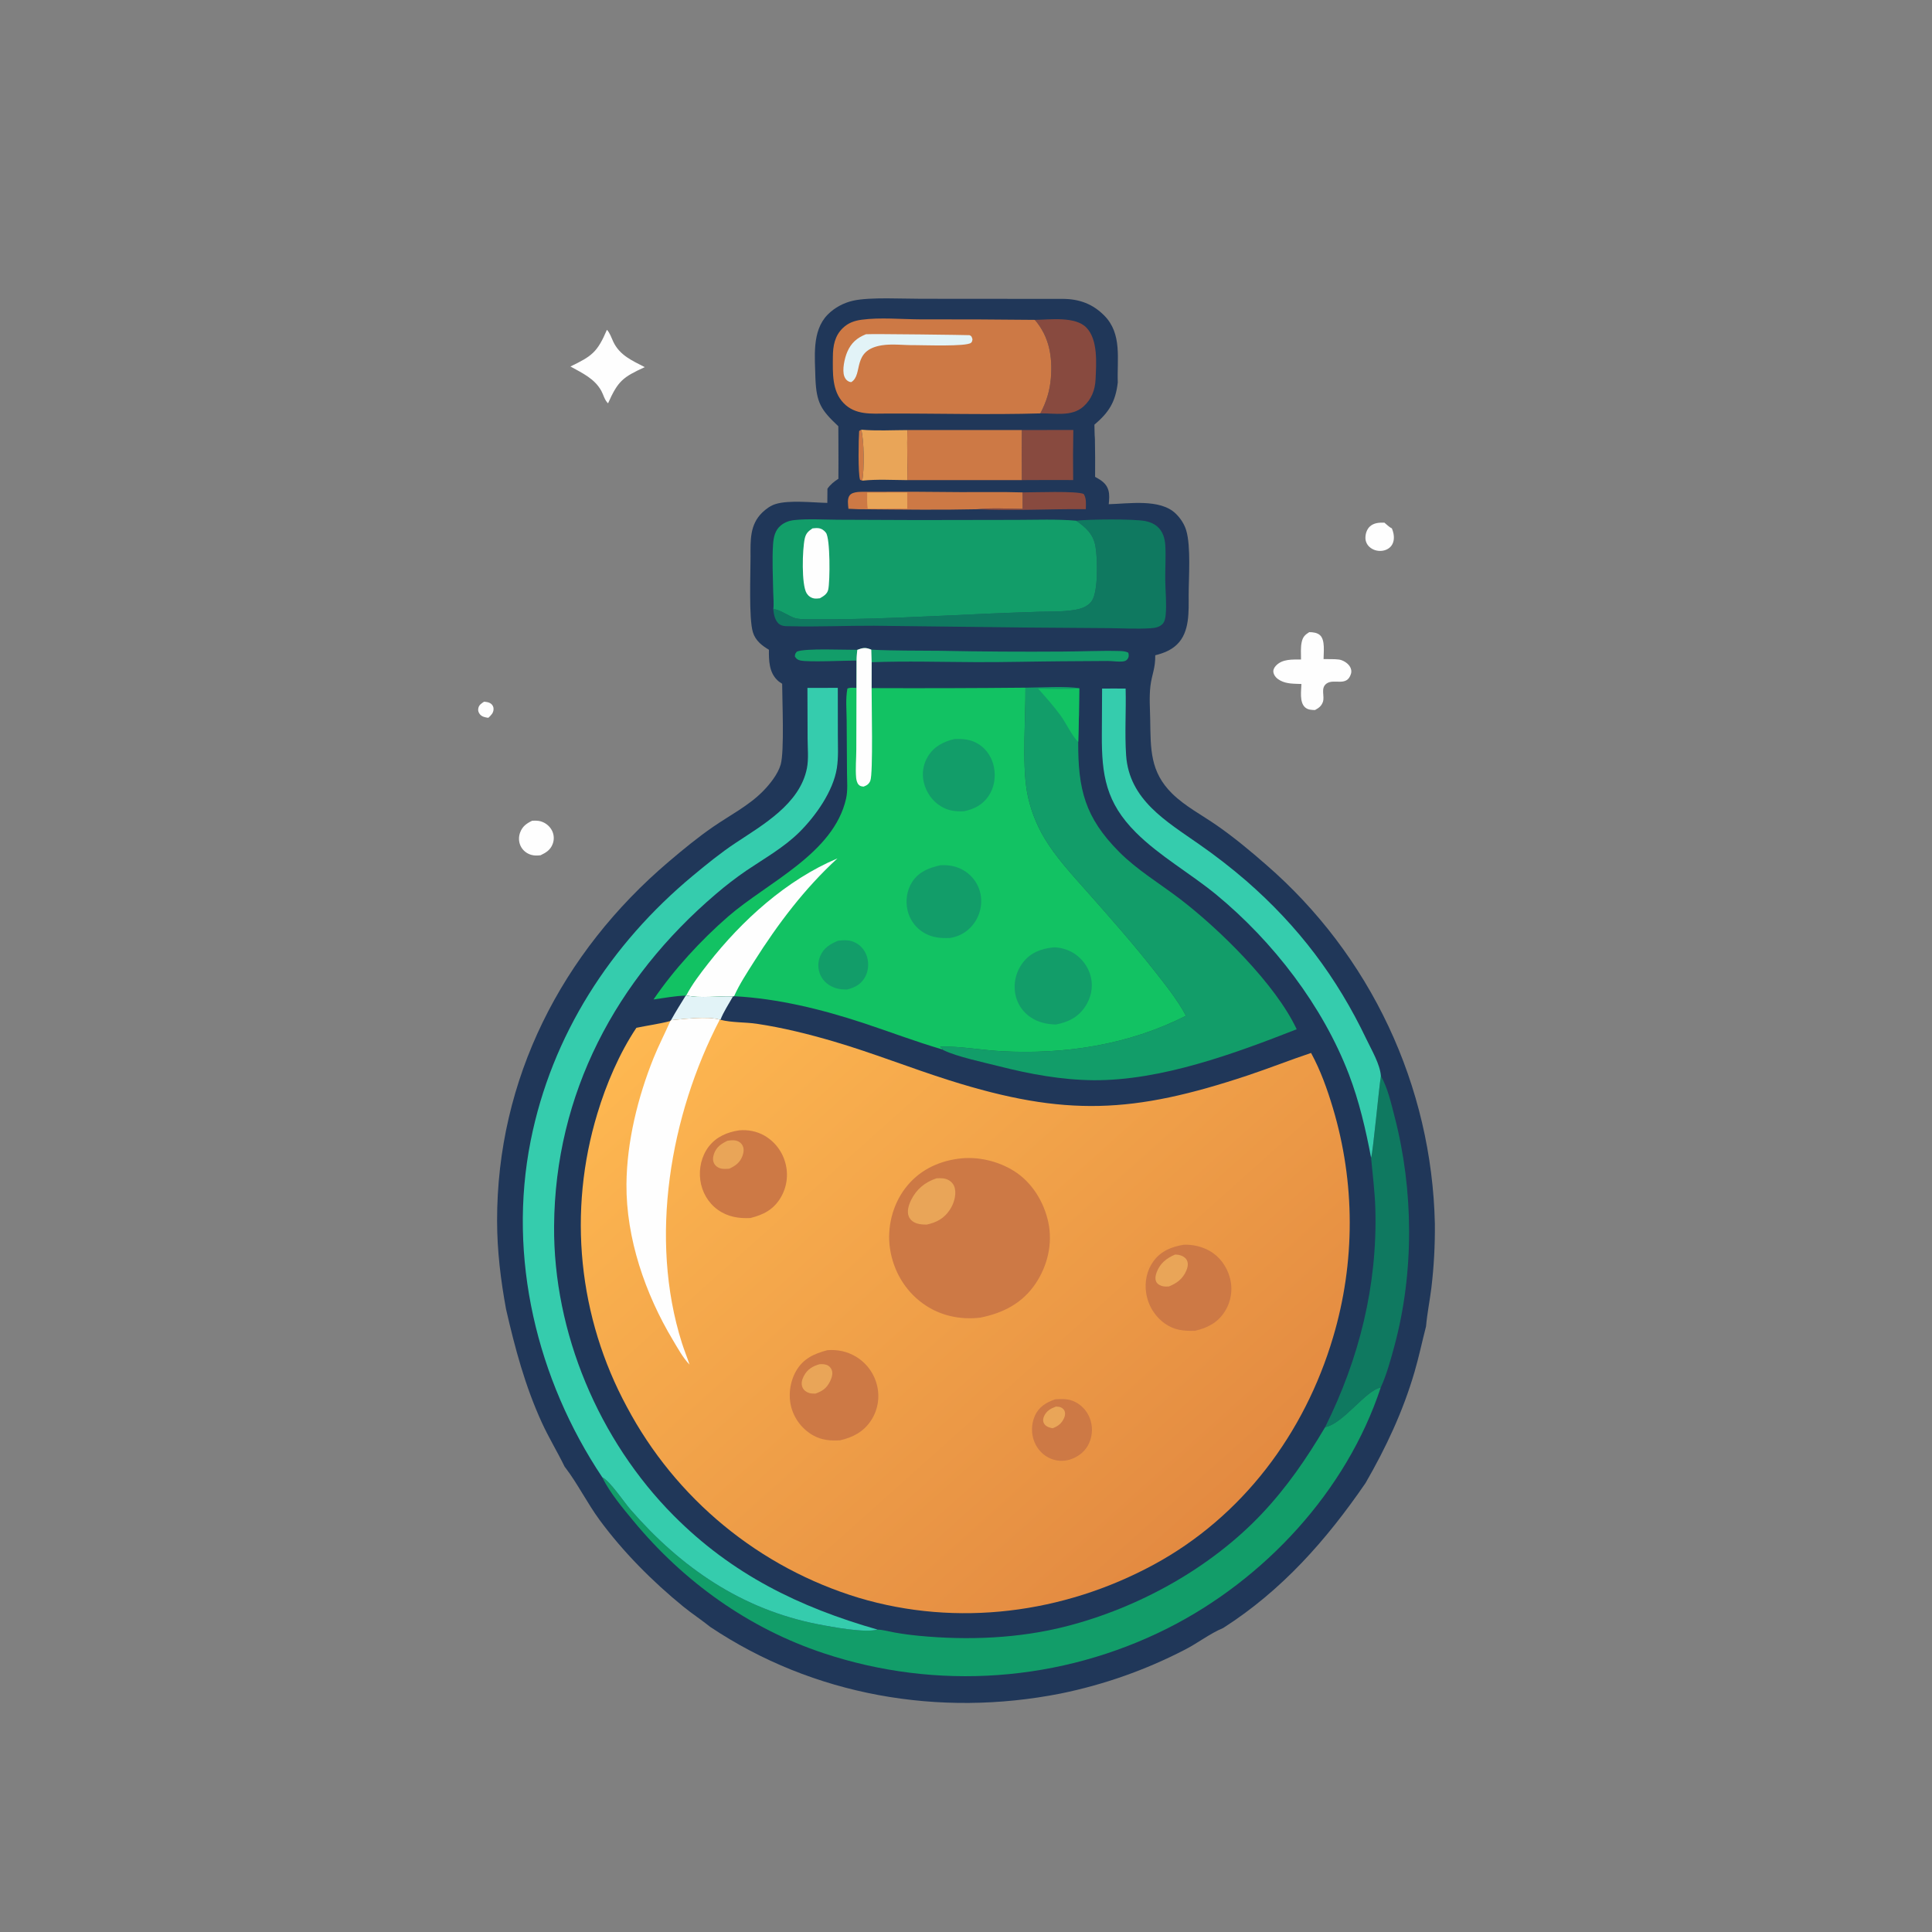 <?xml version="1.0" encoding="UTF-8" standalone="no"?>
<svg
   width="1024"
   height="1024"
   version="1.1"
   id="svg53"
   sodipodi:docname="science.svg"
   inkscape:version="1.3.2 (091e20ef0f, 2023-11-25)"
   xmlns:inkscape="http://www.inkscape.org/namespaces/inkscape"
   xmlns:sodipodi="http://sodipodi.sourceforge.net/DTD/sodipodi-0.dtd"
   xmlns="http://www.w3.org/2000/svg"
   xmlns:svg="http://www.w3.org/2000/svg">
  <rect width="100%" height="100%" fill="#808080" stroke="none"/>
  <sodipodi:namedview
     id="namedview53"
     pagecolor="#ffffff"
     bordercolor="#000000"
     borderopacity="0.25"
     inkscape:showpageshadow="2"
     inkscape:pageopacity="0.0"
     inkscape:pagecheckerboard="0"
     inkscape:deskcolor="#d1d1d1"
     inkscape:zoom="0.70507812"
     inkscape:cx="512"
     inkscape:cy="511.29086"
     inkscape:window-width="1920"
     inkscape:window-height="1011"
     inkscape:window-x="0"
     inkscape:window-y="0"
     inkscape:window-maximized="1"
     inkscape:current-layer="svg53" />
  <path
     fill="#FEFEFE"
     d="M321.687 174.796C323.267 176.458 324.072 179.075 325.055 181.136C328.527 188.41 335.011 191.081 341.745 194.591C330.058 199.929 327.551 201.951 322.279 213.758C320.431 212.084 319.899 209.315 318.709 207.158C315.119 200.647 308.55 197.708 302.348 194.25C313.752 188.72 316.582 186.727 321.687 174.796Z"
     id="path2" />
  <path
     fill="#FEFEFE"
     d="M737.707 280.022C738.097 280.929 738.38 281.818 738.571 282.787C739.01 285.016 738.845 287.427 737.431 289.296C736.227 290.888 734.326 291.75 732.374 291.959C730.009 292.212 727.548 291.466 725.798 289.838Q725.551 289.612 725.329 289.362Q725.107 289.112 724.911 288.84Q724.716 288.568 724.55 288.277Q724.385 287.986 724.25 287.68Q724.115 287.373 724.013 287.055Q723.91 286.736 723.841 286.408Q723.773 286.081 723.738 285.748Q723.704 285.415 723.704 285.08C723.689 282.944 724.462 280.491 726.079 279.03C728.241 277.077 730.992 276.955 733.751 277.011C734.864 277.894 736.418 279.499 737.707 280.022Z"
     id="path5" />
  <path
     fill="#FEFEFE"
     d="M693.916 335.051C695.884 335.059 698.205 335.315 699.7 336.735C702.448 339.344 701.505 345.811 701.518 349.335C704.136 349.408 706.979 349.247 709.56 349.557C711.654 349.808 714.076 351.28 715.283 353C716.141 354.222 716.481 355.726 716.029 357.179C713.834 364.241 707.116 359.479 703.155 362.265C699.687 364.704 702.328 369.007 701.107 372.177C700.262 374.37 698.969 375.223 696.976 376.336C695.099 376.291 693.205 376.232 691.714 374.907C688.673 372.203 689.687 366.122 689.784 362.532C685.903 362.364 682.071 362.564 678.551 360.681C676.874 359.784 675.338 358.372 674.95 356.427C674.685 355.096 675.359 353.808 676.243 352.863C679.695 349.174 684.959 349.595 689.56 349.546C689.573 346.565 689.289 343.116 689.951 340.22C690.561 337.549 691.655 336.481 693.916 335.051Z"
     id="path8" />
  <path
     fill="#FEFEFE"
     d="M256.567 371.909C257.794 372.033 259.085 372.152 260.116 372.897C261.081 373.594 261.628 374.634 261.599 375.829C261.547 377.949 260.256 379.114 258.822 380.456C257.055 380.227 255.239 379.88 254.155 378.311C253.435 377.268 253.256 376.285 253.604 375.055C254.049 373.483 255.298 372.759 256.567 371.909Z"
     id="path10" />
  <path
     fill="#FEFEFE"
     d="M282.065 435.011C283.623 434.939 285.126 434.904 286.641 435.341Q287.107 435.478 287.558 435.661Q288.008 435.843 288.438 436.069Q288.868 436.296 289.274 436.563Q289.679 436.831 290.056 437.138Q290.433 437.444 290.778 437.786Q291.123 438.129 291.432 438.504Q291.741 438.878 292.012 439.282Q292.283 439.686 292.512 440.114Q292.726 440.525 292.896 440.957Q293.066 441.388 293.189 441.835Q293.313 442.282 293.389 442.739Q293.465 443.196 293.492 443.659Q293.52 444.122 293.499 444.585Q293.478 445.048 293.408 445.506Q293.339 445.964 293.222 446.413Q293.105 446.861 292.941 447.295C291.757 450.471 289.431 451.922 286.502 453.305C284.78 453.493 283.169 453.568 281.486 453.069C279.051 452.348 276.944 450.609 275.884 448.288C274.852 446.032 274.836 443.463 275.708 441.154C276.896 438.007 279.118 436.382 282.065 435.011Z"
     id="path11" />
  <path
     fill="#203759"
     d="M432.191 200.6C431.979 189.465 430.148 175.476 438.646 166.796C442.3 163.064 447.229 160.446 452.319 159.336C461.25 157.389 478.62 158.39 488.203 158.359L563.559 158.415C572.182 158.507 579.191 161.111 585.29 167.256C594.89 176.928 591.979 190.453 592.449 202.693C591.271 212.939 587.819 218.518 580.064 225.091C580.147 227.551 580.108 230.106 580.324 232.553Q580.521 242.644 580.425 252.737C583.603 254.499 586.434 256.174 587.486 259.892C588.15 262.242 587.882 264.84 587.653 267.237C598.245 266.983 614.851 264.216 623.1 272.17C625.632 274.61 627.707 277.717 628.719 281.103C631.27 289.644 630.034 306.097 630.013 315.31C629.993 324.052 630.695 334.936 623.835 341.589C620.626 344.701 616.565 346.235 612.312 347.307C612.395 354.444 610.506 357.338 609.746 363.641C609.044 369.456 609.541 375.709 609.637 381.564C609.89 397.009 609.509 409.052 621.281 420.632C628.108 427.347 637.108 432.024 644.949 437.483C654.055 443.824 662.799 451.074 671.142 458.388Q673.695 460.602 676.19 462.882Q678.685 465.161 681.12 467.505Q683.554 469.849 685.927 472.256Q688.299 474.662 690.608 477.13Q692.917 479.598 695.161 482.125Q697.405 484.652 699.583 487.236Q701.76 489.821 703.87 492.461Q705.979 495.102 708.018 497.796Q710.058 500.491 712.027 503.238Q713.996 505.984 715.892 508.782Q717.789 511.579 719.612 514.424Q721.435 517.27 723.183 520.162Q724.931 523.055 726.603 525.991Q728.276 528.928 729.871 531.908Q731.466 534.887 732.983 537.907Q734.5 540.927 735.937 543.985Q737.375 547.044 738.733 550.139Q740.09 553.234 741.366 556.363Q742.643 559.492 743.837 562.653Q745.031 565.815 746.143 569.006Q747.255 572.198 748.282 575.417Q749.31 578.637 750.254 581.882Q751.198 585.127 752.057 588.395Q752.916 591.664 753.689 594.954Q754.462 598.244 755.15 601.552Q755.837 604.861 756.438 608.187Q757.039 611.513 757.553 614.853Q758.067 618.193 758.493 621.546Q758.92 624.898 759.259 628.26Q759.599 631.623 759.85 634.993Q760.101 638.363 760.265 641.739Q760.429 645.114 760.504 648.493Q760.691 665.622 758.657 682.631C757.809 689.401 756.422 696.244 755.826 703.023C753.741 711.08 752.062 719.178 749.721 727.18C743.602 748.104 734.654 767.166 723.781 786.016C703.04 816.255 679.497 842.918 648.351 862.846C641.259 865.809 634.789 870.92 627.896 874.427Q620.118 878.447 612.081 881.921Q604.044 885.395 595.786 888.306Q587.528 891.216 579.089 893.549Q570.65 895.883 562.07 897.628C497.85 910.29 431.099 898.857 376.433 862.292C371.789 858.55 366.774 855.289 362.136 851.509C345.813 838.202 330.283 822.593 317.788 805.605C311.395 796.913 305.954 786.102 299.867 778.161L299.296 777.428C295.446 769.518 290.853 762.008 287.179 753.983C278.277 734.536 272.99 714.676 268.225 693.941C265.373 678.412 263.489 662.953 263.467 647.137C263.361 571.997 297.688 504.908 354.52 456.644C362.077 450.226 369.769 443.89 377.934 438.255C386.679 432.219 396.869 427.004 404.354 419.395C408.037 415.652 412.265 410.386 413.766 405.268C415.796 398.348 414.576 371.029 414.56 362.405C413.617 361.82 412.739 361.24 411.944 360.459C407.602 356.195 407.483 350.052 407.545 344.389C405.798 343.331 404.151 342.243 402.666 340.828C400.985 339.226 399.722 337.322 399.047 335.091C396.825 327.747 397.817 304.074 397.802 295.194C397.789 286.523 397.289 278.123 404.072 271.601C406.048 269.701 408.474 267.945 411.122 267.141C418.421 264.926 430.725 266.392 438.497 266.546L438.559 259.044C440.162 256.74 442.041 255.296 444.37 253.764Q444.437 243.522 444.37 233.28L444.329 225.909C435.039 217.211 432.734 213.405 432.191 200.6Z"
     id="path12" />
  <path
     fill="#CD7945"
     d="M457.023 254.755L455.87 254.326C454.689 251.304 455.051 232.287 455.367 228.42L456.46 227.739C458.01 233.432 458.179 248.661 457.023 254.755Z"
     id="path13" />
  <path
     fill="#129D69"
     d="M453.981 350.111C448.313 350.092 428.449 351.038 424.257 350.081C422.733 349.733 422.125 349.244 421.299 347.947C421.398 346.547 421.463 346.469 422.354 345.375C426.54 343.484 447.961 344.5 454.388 344.424C454.166 346.334 453.957 348.187 453.981 350.111Z"
     id="path14" />
  <path
     fill="#884A3F"
     d="M541.976 260.981C547.358 261.008 571.148 260.071 574.426 261.859C575.887 264.309 575.563 267.12 575.507 269.874C556.406 269.692 536.98 270.834 517.927 269.906C525.739 269.074 534.131 269.652 542.008 269.697L541.976 260.981Z"
     id="path15" />
  <path
     fill="#E2F3F7"
     d="M363.446 527.7L363.76 527.548C371.001 529.311 380.897 527.741 388.51 528.1C386.304 532.073 383.476 536.273 381.855 540.505L381.481 540.459C375.129 538.534 362.582 540.122 355.635 540.745C358.075 536.301 360.785 532.013 363.446 527.7Z"
     id="path16" />
  <path
     fill="#E9A558"
     d="M456.46 227.739C464.5 228.458 472.848 227.963 480.93 227.942C480.689 236.794 481.064 245.638 480.907 254.482C473.05 254.415 464.833 253.934 457.023 254.755C458.179 248.661 458.01 233.432 456.46 227.739Z"
     id="path17" />
  <path
     fill="#884A3F"
     d="M541.591 227.938L568.883 227.891Q568.623 241.162 568.801 254.434C559.736 254.444 550.661 254.359 541.598 254.466Q541.467 241.202 541.591 227.938Z"
     id="path18" />
  <path
     fill="#129D69"
     d="M461.817 344.338C473.919 344.966 486.145 344.78 498.265 344.926Q530.787 345.576 563.315 345.336C573.336 345.301 583.526 344.773 593.522 345.052C595.107 345.097 596.557 345.217 598 345.919C598.297 346.74 598.376 347.848 597.979 348.687C597.446 349.811 596.637 350.374 595.422 350.543C592.837 350.904 589.769 350.328 587.11 350.328L562.832 350.487C547.632 350.592 532.425 351.01 517.227 350.944C498.873 350.864 480.328 350.317 461.993 350.99L461.817 344.338Z"
     id="path19" />
  <path
     fill="#CD7945"
     d="M459.632 260.67Q484.384 260.523 509.135 260.825C520.061 260.888 531.062 260.638 541.976 260.981L542.008 269.697C534.131 269.652 525.739 269.074 517.927 269.906C498.604 270.339 479.14 270.095 459.809 269.923C456.413 269.954 453.072 269.883 449.683 269.656C449.506 267.532 448.947 264.437 450.3 262.602C452.036 260.247 457.018 260.75 459.632 260.67Z"
     id="path20" />
  <path
     fill="#E9A558"
     d="M459.633 261.045L480.855 261.031L480.879 269.609C473.88 269.474 466.872 269.753 459.887 269.61C459.484 266.762 459.598 263.914 459.633 261.045Z"
     id="path21" />
  <path
     fill="#884A3F"
     d="M548.485 169.536C556.413 169.453 569.896 167.539 575.793 173.62C582.053 180.074 581.056 192.646 580.673 201.083C580.419 206.704 578.479 211.723 574.19 215.518C567.991 221.002 558.968 218.949 551.391 219.109C554.574 213.12 556.454 207.095 556.995 200.309C557.903 188.921 556.08 178.369 548.485 169.536Z"
     id="path22" />
  <path
     fill="#CD7945"
     d="M480.93 227.942L541.591 227.938Q541.467 241.202 541.598 254.466L480.907 254.482C481.064 245.638 480.689 236.794 480.93 227.942Z"
     id="path23" />
  <path
     fill="#0F7960"
     d="M731.909 570.302C735.539 576.615 737.311 584.721 739.145 591.773C749.286 630.771 749.594 674.434 739.066 713.4C737.11 720.638 734.934 728.644 731.811 735.432C723.766 736.926 712.133 754.489 702.328 756.447C720.44 720.13 730.146 681.155 728.954 640.497C728.69 631.491 727.504 622.558 726.696 613.593C727.673 611.42 730.844 576.497 731.909 570.302Z"
     id="path24" />
  <path
     fill="#0F7960"
     d="M570.354 275.965C577.224 275.215 600.816 274.97 607.008 276.165C609.265 276.6 611.499 277.481 613.272 278.969C616.298 281.509 617.394 285.272 617.632 289.09C618.007 295.107 617.531 301.235 617.604 307.269C617.678 313.361 618.419 319.983 617.82 326.014C617.668 327.545 617.317 329.499 616.211 330.667C614.488 332.486 612.132 332.839 609.741 332.993C602.319 333.473 594.629 332.985 587.171 332.921L543.737 332.602L463.157 331.652C448.504 331.588 433.839 332.285 419.19 331.921C416.868 331.863 414.267 332.145 412.524 330.367C410.654 328.459 410.077 325.519 409.874 322.955C412.871 322.642 418.156 326.767 421.528 327.649C424.003 328.297 426.861 328.199 429.407 328.222C460.858 328.498 492.261 326.621 523.669 325.25Q537.185 324.677 550.706 324.246C556.194 324.088 561.883 324.26 567.323 323.579C571.606 323.042 575.973 322.264 578.661 318.535C582.171 313.664 581.757 295.649 580.588 289.41C579.373 282.925 575.482 279.541 570.354 275.965Z"
     id="path25" />
  <path
     fill="#35CCAD"
     d="M584.128 364.952C588.286 364.907 592.448 364.952 596.606 364.954C596.914 376.686 596.074 388.622 596.862 400.306C598.456 423.952 618.234 435.325 635.478 447.417Q648.509 456.486 660.534 466.852C688.173 490.958 708.533 517.886 724.285 550.902C726.951 556.491 731.479 564.102 731.909 570.302C730.844 576.497 727.673 611.42 726.696 613.593C723.895 598.772 720.384 583.677 714.995 569.563C701.087 533.135 674.781 499.05 644.837 474.335C631.08 462.981 614.677 453.839 602.098 441.283C586.191 425.404 583.859 410.906 584.001 389.315L584.128 364.952Z"
     id="path26" />
  <path
     fill="#CD7945"
     d="M551.391 219.109C524.361 219.896 497.13 219.103 470.083 219.19C461.846 219.217 453.347 220.121 447.097 213.615C440.863 207.126 441.397 197.502 441.439 189.134C441.468 183.374 442.407 177.966 446.772 173.82C449.648 171.089 452.82 169.988 456.686 169.462C466.417 168.14 478.051 169.237 487.971 169.272Q518.229 169.203 548.485 169.536C556.08 178.369 557.903 188.921 556.995 200.309C556.454 207.095 554.574 213.12 551.391 219.109Z"
     id="path27" />
  <path
     fill="#E2F3F7"
     d="M458.967 177.154C462.358 176.873 513.655 177.552 513.884 177.646C515.066 178.127 515.057 178.713 515.446 179.825C515.267 180.647 515.337 181.093 514.671 181.686C512.291 183.805 489.315 182.907 484.75 182.929C479.061 183.021 472.846 182.116 467.255 183.039C451.199 185.69 457.721 198.478 451.194 202.531C450.747 202.48 450.417 202.471 449.984 202.274C448.721 201.7 447.994 200.762 447.512 199.5C446.234 196.158 447.654 189.769 449.073 186.501C451.147 181.727 454.212 179.069 458.967 177.154Z"
     id="path28" />
  <path
     fill="#129D69"
     d="M702.328 756.447C712.133 754.489 723.766 736.926 731.811 735.432C713.656 790.428 670.115 837.227 618.779 863.08Q616.161 864.393 613.513 865.642Q610.864 866.891 608.185 868.075Q605.506 869.258 602.799 870.375Q600.092 871.493 597.358 872.543Q594.624 873.594 591.866 874.577Q589.107 875.56 586.325 876.475Q583.543 877.39 580.74 878.236Q577.936 879.083 575.112 879.86Q572.289 880.638 569.447 881.345Q566.605 882.053 563.747 882.691Q560.889 883.329 558.016 883.897Q555.143 884.464 552.257 884.961Q549.37 885.458 546.473 885.884Q543.576 886.309 540.669 886.664Q537.761 887.018 534.847 887.302Q531.932 887.585 529.011 887.796Q526.09 888.007 523.164 888.147Q520.239 888.287 517.312 888.355Q514.384 888.422 511.455 888.418Q508.527 888.414 505.599 888.338Q502.671 888.262 499.747 888.114Q496.822 887.966 493.901 887.747Q490.981 887.527 488.067 887.236Q485.153 886.945 482.247 886.582Q479.341 886.219 476.444 885.785Q473.548 885.351 470.664 884.847Q467.779 884.342 464.907 883.766Q462.036 883.191 459.179 882.545Q456.323 881.899 453.483 881.183Q450.643 880.467 447.822 879.682Q445.001 878.896 442.2 878.042Q439.398 877.188 436.619 876.265C396.735 863.035 362.373 838.361 335.704 806.11C330.109 799.344 323.468 791.466 319.522 783.626C319.412 783.408 319.307 783.188 319.2 782.969C323.288 784.91 330.718 796.141 334.199 800.131C361.037 830.888 393.041 852.999 433.667 860.916C440.872 862.321 458.797 865.644 465.088 863.714C468.037 863.813 471.292 864.757 474.214 865.276C478.581 866.051 482.882 866.605 487.296 867.027C513.016 869.485 539.978 868.43 565.086 862C603.379 852.195 641.553 831.175 668.801 802.327C682.026 788.325 692.56 772.975 702.328 756.447Z"
     id="path29" />
  <path
     fill="#129D69"
     d="M409.874 322.955C410.238 319.962 409.857 316.607 409.807 313.58C409.669 305.333 409.182 296.734 409.74 288.522C409.997 284.741 410.787 280.966 413.879 278.472C415.993 276.766 418.351 275.925 421.033 275.65C428.507 274.884 436.519 275.437 444.039 275.476L486.284 275.641L538.856 275.554C549.276 275.535 559.974 275.093 570.354 275.965C575.482 279.541 579.373 282.925 580.588 289.41C581.757 295.649 582.171 313.664 578.661 318.535C575.973 322.264 571.606 323.042 567.323 323.579C561.883 324.26 556.194 324.088 550.706 324.246Q537.185 324.677 523.669 325.25C492.261 326.621 460.858 328.498 429.407 328.222C426.861 328.199 424.003 328.297 421.528 327.649C418.156 326.767 412.871 322.642 409.874 322.955Z"
     id="path30" />
  <path
     fill="#FEFEFE"
     d="M430.658 280.046C431.697 279.948 432.795 279.814 433.834 279.948C435.466 280.158 436.794 281.072 437.764 282.363C440.096 285.466 439.947 307.964 438.995 312.428C438.474 314.871 436.539 315.95 434.562 317.102C433.531 317.215 432.425 317.366 431.398 317.166C429.765 316.848 428.395 315.852 427.531 314.441C424.699 309.815 425.281 291.049 426.527 285.476C427.144 282.717 428.356 281.572 430.658 280.046Z"
     id="path31" />
  <path
     fill="#35CCAD"
     d="M427.958 364.594L444.052 364.581L444.079 389.685C444.078 395.445 444.448 401.451 443.547 407.145C441.615 419.357 432.364 432.411 423.794 440.95C415.606 449.11 405.23 454.918 395.693 461.36Q387.217 467.171 379.418 473.865C326.468 519.032 294.161 579.666 293.676 649.912C293.287 706.27 317.418 763.423 357.077 803.312C387.994 834.409 423.433 851.785 465.088 863.714C458.797 865.644 440.872 862.321 433.667 860.916C393.041 852.999 361.037 830.888 334.199 800.131C330.718 796.141 323.288 784.91 319.2 782.969C284.498 731.013 269 666.423 281.246 604.733C292.366 548.711 323.609 500.382 367.298 464.091C374.559 458.06 381.95 452.044 389.82 446.815C404.397 437.131 423.966 426.071 427.683 407.198C428.654 402.266 428.067 396.536 428.047 391.502L427.958 364.594Z"
     id="path32" />
  <path
     fill="#129D69"
     d="M543.508 364.485C550.741 364.471 565.643 363.5 572.034 364.83Q571.961 379.02 571.484 393.203C571.355 418.214 574.945 433.206 593.195 451.549C602.774 461.176 614.634 468.231 625.383 476.445C646.332 492.454 676.112 521.693 687.271 545.526C654.332 558.447 615.368 572.802 579.584 572.535C562.684 572.409 545.717 569.268 529.386 565.107C521.546 563.109 507.134 560.084 500.12 556.634C499.854 556.503 499.604 556.341 499.346 556.195L499.574 555.741C498.624 555.261 499.043 555.581 498.322 554.771C508.231 554.346 520.501 556.626 530.739 557.165C564.588 558.948 598.18 553.847 628.586 538.373C624.114 529.963 617.85 522.177 611.981 514.709C600.576 500.197 588.517 486.541 576.282 472.739C568.317 463.755 559.599 454.401 553.451 444.045C549.035 436.606 545.775 428.027 544.299 419.493C541.666 404.276 543.644 380.727 543.508 364.485Z"
     id="path33" />
  <path
     fill="#12C263"
     d="M572.034 364.83Q571.961 379.02 571.484 393.203C568.482 390.564 564.941 383.101 562.272 379.429C558.574 374.345 554.404 369.667 550.229 364.977C557.412 365.077 564.887 365.524 572.034 364.83Z"
     id="path34" />
  <path
     fill="#12C263"
     d="M454.388 344.424C457.314 343.297 458.899 343.065 461.817 344.338L461.993 350.99L461.974 364.712Q502.742 364.876 543.508 364.485C543.644 380.727 541.666 404.276 544.299 419.493C545.775 428.027 549.035 436.606 553.451 444.045C559.599 454.401 568.317 463.755 576.282 472.739C588.517 486.541 600.576 500.197 611.981 514.709C617.85 522.177 624.114 529.963 628.586 538.373C598.18 553.847 564.588 558.948 530.739 557.165C520.501 556.626 508.231 554.346 498.322 554.771C499.043 555.581 498.624 555.261 499.574 555.741L499.346 556.195C485.301 552.099 471.521 546.822 457.622 542.24C435.497 534.946 412.396 529.25 389.078 528.007L388.51 528.1C380.897 527.741 371.001 529.311 363.76 527.548L363.446 527.7C357.851 527.815 351.959 528.99 346.386 529.737C357.163 513.904 371.444 498.366 385.892 485.805C406.787 467.639 441.891 452.479 448.443 423.254C449.403 418.975 448.954 414.098 448.929 409.717L448.751 381.754C448.714 376.328 448.11 370.264 449.143 364.959C450.541 364.291 452.426 364.555 453.948 364.592L453.981 350.111C453.957 348.187 454.166 346.334 454.388 344.424Z"
     id="path35" />
  <path
     fill="#129D69"
     d="M444.188 498.608C447.751 498.181 450.685 498.084 453.898 499.921C456.761 501.557 458.756 504.276 459.627 507.439C460.632 511.083 460.194 515.169 458.189 518.404C455.986 521.957 452.958 523.437 449.028 524.443C446.969 524.476 444.979 524.362 443.002 523.736C439.43 522.606 436.439 520.306 434.864 516.86Q434.596 516.274 434.389 515.663Q434.183 515.053 434.04 514.424Q433.898 513.796 433.821 513.156Q433.744 512.516 433.733 511.872Q433.722 511.227 433.778 510.585Q433.833 509.943 433.955 509.31Q434.076 508.677 434.262 508.06Q434.448 507.443 434.696 506.848C436.506 502.415 440 500.355 444.188 498.608Z"
     id="path36" />
  <path
     fill="#FEFEFE"
     d="M454.388 344.424C457.314 343.297 458.899 343.065 461.817 344.338L461.993 350.99L461.974 364.712C461.917 372.037 462.841 409.968 461.286 413.807C460.579 415.555 459.426 416.304 457.727 416.918C456.562 416.785 455.838 416.757 454.998 415.789C454.216 414.888 453.866 413.309 453.766 412.15C453.35 407.338 453.846 402.143 453.863 397.292L453.948 364.592L453.981 350.111C453.957 348.187 454.166 346.334 454.388 344.424Z"
     id="path37" />
  <path
     fill="#129D69"
     d="M505.805 391.705C510.582 391.506 514.903 391.906 519.023 394.625C523.108 397.322 525.829 401.716 526.786 406.484C527.846 411.764 527.026 417.379 523.981 421.882C520.773 426.626 516.277 428.869 510.835 429.999C506.374 430.157 502.693 429.77 498.753 427.396C494.146 424.621 490.898 419.935 489.653 414.726Q489.436 413.845 489.309 412.946Q489.181 412.047 489.145 411.14Q489.108 410.233 489.162 409.327Q489.216 408.421 489.361 407.525Q489.505 406.629 489.739 405.752Q489.972 404.875 490.293 404.026Q490.613 403.176 491.016 402.363Q491.42 401.55 491.903 400.782C495.174 395.53 500.008 393.144 505.805 391.705Z"
     id="path38" />
  <path
     fill="#129D69"
     d="M498.456 458.593C503.246 458.298 507.932 459.285 511.922 462.051Q512.317 462.325 512.697 462.618Q513.077 462.912 513.442 463.224Q513.807 463.536 514.155 463.867Q514.504 464.197 514.835 464.545Q515.167 464.892 515.48 465.256Q515.793 465.62 516.088 466Q516.382 466.379 516.657 466.773Q516.932 467.167 517.187 467.574Q517.441 467.981 517.675 468.401Q517.909 468.82 518.121 469.251Q518.333 469.682 518.523 470.123Q518.713 470.564 518.88 471.015Q519.048 471.465 519.192 471.923Q519.336 472.381 519.457 472.846Q519.578 473.311 519.675 473.781Q519.773 474.251 519.846 474.726Q519.917 475.215 519.964 475.706Q520.011 476.198 520.033 476.691Q520.056 477.184 520.054 477.678Q520.052 478.172 520.027 478.665Q520 479.158 519.95 479.649Q519.9 480.14 519.826 480.629Q519.751 481.117 519.653 481.601Q519.555 482.084 519.433 482.563Q519.311 483.041 519.165 483.513Q519.02 483.985 518.851 484.449Q518.683 484.914 518.492 485.369Q518.301 485.824 518.088 486.269Q517.874 486.715 517.639 487.149Q517.404 487.583 517.148 488.006Q516.892 488.428 516.616 488.837Q516.339 489.246 516.043 489.641Q515.76 490.022 515.459 490.389Q515.158 490.756 514.839 491.107Q514.52 491.459 514.184 491.794Q513.848 492.129 513.495 492.446Q513.143 492.764 512.775 493.064Q512.407 493.364 512.024 493.645Q511.642 493.926 511.246 494.187Q510.85 494.449 510.441 494.69Q510.033 494.932 509.613 495.153Q509.193 495.374 508.762 495.573Q508.331 495.773 507.891 495.951Q507.451 496.128 507.003 496.284Q506.555 496.44 506.099 496.573Q505.644 496.706 505.182 496.816Q504.72 496.926 504.254 497.013Q503.787 497.1 503.317 497.164C498.534 497.32 494.264 496.99 489.991 494.543Q489.569 494.303 489.16 494.04Q488.75 493.778 488.355 493.495Q487.96 493.212 487.58 492.909Q487.201 492.606 486.837 492.284Q486.473 491.961 486.127 491.62Q485.781 491.279 485.453 490.921Q485.125 490.563 484.815 490.188Q484.506 489.813 484.217 489.422Q483.928 489.032 483.659 488.627Q483.391 488.222 483.144 487.803Q482.897 487.385 482.672 486.954Q482.447 486.523 482.244 486.082Q482.042 485.64 481.863 485.188Q481.683 484.737 481.528 484.276Q481.373 483.816 481.241 483.348Q481.11 482.88 481.003 482.406C479.84 477.326 480.664 471.685 483.558 467.312C487.101 461.959 492.474 459.928 498.456 458.593Z"
     id="path39" />
  <path
     fill="#FEFEFE"
     d="M363.76 527.548C366.895 521.6 371.18 516.017 375.314 510.723C393.161 487.872 416.847 466.378 443.854 454.972C426.453 470.942 412.34 489.648 399.745 509.541C396.034 515.403 391.901 521.674 389.078 528.007L388.51 528.1C380.897 527.741 371.001 529.311 363.76 527.548Z"
     id="path40" />
  <path
     fill="#129D69"
     d="M558.021 502.165C561.541 501.886 566.104 503.342 569.065 505.188Q569.495 505.459 569.912 505.751Q570.329 506.042 570.731 506.354Q571.132 506.666 571.519 506.997Q571.905 507.328 572.274 507.678Q572.643 508.028 572.995 508.395Q573.347 508.762 573.68 509.146Q574.014 509.53 574.328 509.93Q574.642 510.33 574.936 510.745Q575.231 511.16 575.504 511.589Q575.778 512.018 576.03 512.46Q576.282 512.901 576.512 513.355Q576.742 513.809 576.95 514.273Q577.158 514.737 577.343 515.211Q577.527 515.685 577.689 516.167Q577.85 516.65 577.987 517.139Q578.125 517.629 578.238 518.125C579.435 523.406 578.197 528.927 575.241 533.419C571.42 539.226 566.195 541.753 559.593 543.018C554.727 542.858 550.236 541.912 546.147 539.107Q545.74 538.829 545.348 538.531Q544.955 538.233 544.579 537.915Q544.203 537.597 543.843 537.26Q543.484 536.923 543.142 536.568Q542.8 536.213 542.477 535.841Q542.154 535.469 541.851 535.081Q541.547 534.692 541.265 534.289Q540.982 533.885 540.72 533.468Q540.458 533.051 540.218 532.62Q539.978 532.19 539.761 531.748Q539.543 531.306 539.349 530.853Q539.155 530.4 538.984 529.938Q538.813 529.476 538.666 529.005Q538.519 528.535 538.397 528.058Q538.275 527.58 538.177 527.097Q538.08 526.614 538.007 526.127Q537.93 525.603 537.88 525.076Q537.829 524.549 537.805 524.021Q537.781 523.492 537.784 522.963Q537.786 522.433 537.815 521.905Q537.844 521.376 537.899 520.85Q537.955 520.323 538.036 519.8Q538.118 519.277 538.226 518.759Q538.333 518.241 538.467 517.729Q538.6 517.216 538.759 516.711Q538.918 516.206 539.102 515.71Q539.286 515.214 539.495 514.727Q539.704 514.241 539.936 513.766Q540.169 513.29 540.425 512.827Q540.682 512.364 540.961 511.914Q541.24 511.464 541.541 511.029Q541.842 510.594 542.165 510.174C546.195 504.921 551.659 502.906 558.021 502.165Z"
     id="path41" />
  <defs
     id="defs42">
    <linearGradient
       id="gradient_0"
       gradientUnits="userSpaceOnUse"
       x1="645.763"
       y1="804.107"
       x2="380.38"
       y2="507.526">
      <stop
         offset="0"
         stop-color="#E38A41"
         id="stop41" />
      <stop
         offset="1"
         stop-color="#FEB851"
         id="stop42" />
    </linearGradient>
  </defs>
  <path
     fill="url(#gradient_0)"
     d="M355.635 540.745C362.582 540.122 375.129 538.534 381.481 540.459L381.855 540.505C387.982 542.09 394.885 541.689 401.186 542.633C414.915 544.69 428.587 548.092 441.896 552.002C462.662 558.103 482.692 566.118 503.292 572.626C564.771 592.051 600.742 590.167 661.39 569.97C672.634 566.225 683.656 561.842 694.896 558.087C699.905 567.285 703.456 577.229 706.454 587.243Q707.559 590.93 708.529 594.656Q709.499 598.381 710.334 602.138Q711.168 605.896 711.866 609.682Q712.564 613.467 713.125 617.276Q713.685 621.084 714.107 624.91Q714.529 628.736 714.812 632.576Q715.094 636.414 715.238 640.261Q715.382 644.108 715.386 647.957Q715.39 651.807 715.254 655.653Q715.119 659.5 714.844 663.34Q714.569 667.18 714.156 671.007Q713.742 674.834 713.19 678.643Q712.638 682.453 711.948 686.24Q711.258 690.027 710.431 693.786Q709.604 697.546 708.642 701.273Q707.68 705 706.583 708.69C691.472 759.737 658.457 803.898 611.39 829.352C563.672 855.157 507.34 862.486 455.123 846.862Q452.682 846.12 450.259 845.318Q447.837 844.516 445.435 843.654Q443.033 842.793 440.653 841.873Q438.273 840.953 435.916 839.974Q433.559 838.996 431.228 837.96Q428.896 836.923 426.59 835.83Q424.284 834.737 422.006 833.587Q419.728 832.438 417.479 831.232Q415.23 830.027 413.011 828.767Q410.792 827.506 408.605 826.192Q406.418 824.878 404.264 823.51Q402.11 822.142 399.99 820.721Q397.87 819.301 395.786 817.829Q393.702 816.356 391.654 814.833Q389.607 813.31 387.598 811.737Q385.588 810.165 383.618 808.543Q381.648 806.921 379.719 805.251Q377.79 803.581 375.902 801.864Q374.014 800.147 372.169 798.385Q370.324 796.622 368.523 794.814Q366.722 793.007 364.966 791.155Q363.21 789.304 361.5 787.41Q359.79 785.516 358.127 783.581Q356.464 781.645 354.849 779.669Q353.234 777.693 351.669 775.678Q350.103 773.663 348.587 771.611Q347.072 769.558 345.607 767.468Q344.143 765.379 342.73 763.254Q341.317 761.129 339.957 758.97Q338.597 756.811 337.29 754.619Q335.984 752.427 334.731 750.204Q333.479 747.98 332.282 745.727Q331.089 743.523 329.95 741.29Q328.812 739.057 327.729 736.797Q326.647 734.537 325.62 732.25Q324.593 729.964 323.624 727.653Q322.654 725.342 321.742 723.008Q320.829 720.673 319.975 718.317Q319.121 715.961 318.325 713.585Q317.529 711.208 316.792 708.812Q316.056 706.417 315.378 704.004Q314.701 701.591 314.083 699.162Q313.466 696.733 312.909 694.29Q312.351 691.846 311.855 689.39Q311.358 686.933 310.922 684.465Q310.486 681.997 310.112 679.519Q309.737 677.041 309.424 674.554Q309.111 672.067 308.859 669.574Q308.607 667.08 308.417 664.581Q308.227 662.082 308.099 659.579Q307.971 657.076 307.905 654.571Q307.838 652.065 307.834 649.559Q307.83 647.053 307.888 644.547Q307.945 642.042 308.065 639.538Q308.185 637.035 308.366 634.535Q308.548 632.036 308.791 629.541Q309.034 627.047 309.339 624.559Q309.644 622.072 310.01 619.592Q310.376 617.113 310.804 614.643Q311.231 612.174 311.719 609.716Q312.208 607.257 312.757 604.812Q313.306 602.367 313.915 599.936Q314.524 597.504 315.193 595.089Q315.862 592.674 316.591 590.276C321.241 574.797 328.284 558.196 337.306 544.757C343.26 543.517 349.424 542.712 355.293 541.161L355.635 540.745Z"
     id="path42" />
  <path
     fill="#CD7945"
     d="M559.275 741.658C563.131 741.429 566.331 741.29 569.904 743.077Q570.634 743.45 571.323 743.896Q572.011 744.341 572.651 744.854Q573.291 745.367 573.875 745.943Q574.46 746.518 574.983 747.15Q575.506 747.781 575.963 748.462Q576.419 749.144 576.804 749.868Q577.189 750.592 577.499 751.352Q577.808 752.111 578.039 752.898Q578.287 753.73 578.451 754.582Q578.614 755.434 578.691 756.299Q578.769 757.163 578.759 758.031Q578.749 758.899 578.651 759.762Q578.554 760.624 578.371 761.472Q578.188 762.321 577.92 763.146Q577.653 763.972 577.304 764.767Q576.955 765.561 576.528 766.317C574.482 769.904 570.84 772.48 566.926 773.646Q566.323 773.825 565.706 773.952Q565.09 774.079 564.466 774.155Q563.841 774.23 563.212 774.253Q562.583 774.276 561.955 774.246Q561.326 774.216 560.702 774.133Q560.078 774.05 559.464 773.916Q558.849 773.781 558.248 773.596Q557.647 773.41 557.063 773.175C553.042 771.595 549.871 768.236 548.258 764.26Q547.927 763.435 547.68 762.581Q547.433 761.728 547.272 760.854Q547.111 759.98 547.038 759.094Q546.964 758.209 546.979 757.32Q546.994 756.431 547.097 755.549Q547.201 754.666 547.391 753.798Q547.581 752.93 547.857 752.085Q548.133 751.24 548.491 750.427C550.703 745.534 554.46 743.373 559.275 741.658Z"
     id="path43" />
  <path
     fill="#E9A558"
     d="M559.665 745.511C560.398 745.572 561.335 745.587 562.024 745.836C563.117 746.23 564.021 747.042 564.358 748.179C564.694 749.314 564.449 750.51 563.989 751.567C562.745 754.425 560.772 755.958 557.914 756.995C557.63 756.939 557.346 756.887 557.063 756.826C555.474 756.484 553.938 755.718 553.207 754.174C552.645 752.986 552.876 751.661 553.415 750.517C554.728 747.73 556.906 746.573 559.665 745.511Z"
     id="path44" />
  <path
     fill="#CD7945"
     d="M627.34 659.747C631.973 659.519 636.972 660.664 641.016 662.932C646.47 665.99 650.266 671.261 651.857 677.272Q652.01 677.832 652.133 678.4Q652.257 678.967 652.351 679.54Q652.445 680.113 652.509 680.69Q652.573 681.267 652.607 681.847Q652.641 682.427 652.645 683.007Q652.648 683.588 652.622 684.168Q652.596 684.748 652.539 685.326Q652.483 685.904 652.396 686.478Q652.31 687.052 652.194 687.621Q652.078 688.19 651.932 688.752Q651.787 689.315 651.612 689.868Q651.438 690.422 651.235 690.966Q651.032 691.51 650.801 692.043Q650.57 692.576 650.311 693.096Q650.053 693.616 649.768 694.122Q649.483 694.628 649.172 695.118C645.463 701.066 639.978 703.779 633.409 705.354C627.279 705.504 622.364 705.086 617.187 701.347Q616.702 700.992 616.235 700.614Q615.769 700.235 615.321 699.834Q614.874 699.433 614.446 699.011Q614.019 698.588 613.613 698.145Q613.208 697.702 612.824 697.24Q612.441 696.777 612.081 696.296Q611.72 695.815 611.385 695.317Q611.049 694.819 610.738 694.304Q610.427 693.79 610.142 693.261Q609.856 692.732 609.598 692.19Q609.339 691.648 609.107 691.093Q608.876 690.539 608.672 689.974Q608.468 689.409 608.292 688.834Q608.116 688.26 607.969 687.677Q607.822 687.094 607.703 686.505Q607.585 685.916 607.496 685.322C606.57 679.444 607.845 673.254 611.39 668.428C615.347 663.04 620.976 660.803 627.34 659.747Z"
     id="path45" />
  <path
     fill="#E9A558"
     d="M622.786 664.955C623.436 664.977 624.097 664.982 624.739 665.11C626.393 665.438 628.217 666.345 629.03 667.881C629.976 669.668 629.505 671.738 628.755 673.495C626.898 677.847 623.783 680.11 619.542 681.852C618.495 681.906 617.423 681.969 616.392 681.738C614.951 681.416 613.483 680.723 612.815 679.317C612.071 677.752 612.473 675.904 613.05 674.363C614.837 669.587 618.257 666.904 622.786 664.955Z"
     id="path46" />
  <path
     fill="#CD7945"
     d="M391.764 599.11C396.446 598.671 401.125 599.587 405.225 601.927Q405.734 602.223 406.227 602.544Q406.721 602.865 407.198 603.21Q407.675 603.555 408.135 603.923Q408.594 604.291 409.035 604.682Q409.476 605.072 409.896 605.484Q410.317 605.896 410.717 606.328Q411.117 606.76 411.495 607.211Q411.874 607.662 412.229 608.132Q412.584 608.601 412.916 609.088Q413.248 609.574 413.555 610.076Q413.862 610.579 414.144 611.096Q414.426 611.612 414.683 612.142Q414.939 612.673 415.168 613.215Q415.398 613.757 415.601 614.31Q415.803 614.863 415.978 615.425Q416.153 615.987 416.3 616.557Q416.453 617.13 416.577 617.711Q416.701 618.291 416.796 618.877Q416.891 619.463 416.956 620.053Q417.021 620.643 417.057 621.236Q417.093 621.828 417.099 622.422Q417.105 623.015 417.081 623.608Q417.058 624.201 417.004 624.792Q416.951 625.384 416.868 625.971Q416.786 626.559 416.673 627.142Q416.561 627.725 416.42 628.301Q416.279 628.878 416.109 629.447Q415.939 630.015 415.741 630.575Q415.543 631.134 415.317 631.683Q415.092 632.232 414.839 632.769Q414.586 633.306 414.306 633.829Q414.026 634.353 413.721 634.862C409.915 641.178 404.609 643.85 397.725 645.579C391.468 645.881 385.679 644.954 380.462 641.211C375.297 637.506 372.045 631.799 371.176 625.529C370.32 619.355 371.842 612.642 375.676 607.677C379.67 602.506 385.472 600.042 391.764 599.11Z"
     id="path47" />
  <path
     fill="#E9A558"
     d="M385.54 604.637C387.091 604.424 388.659 604.158 390.201 604.562C391.673 604.947 392.941 605.867 393.615 607.255C394.446 608.967 394.158 610.981 393.508 612.696C392.159 616.254 389.841 617.87 386.518 619.447C385.324 619.528 384.089 619.601 382.895 619.474C381.299 619.306 379.671 618.446 378.765 617.097C377.684 615.489 377.758 613.57 378.342 611.805C379.598 608.005 382.101 606.33 385.54 604.637Z"
     id="path48" />
  <path
     fill="#CD7945"
     d="M438.55 715.621C443.947 715.238 448.967 716.244 453.645 719.04Q454.179 719.36 454.695 719.706Q455.212 720.053 455.71 720.425Q456.208 720.798 456.687 721.195Q457.165 721.592 457.623 722.013Q458.081 722.434 458.517 722.878Q458.953 723.322 459.366 723.787Q459.779 724.252 460.167 724.738Q460.556 725.224 460.919 725.729Q461.283 726.233 461.62 726.756Q461.957 727.279 462.267 727.818Q462.578 728.357 462.86 728.911Q463.143 729.465 463.397 730.033Q463.651 730.601 463.876 731.181Q464.1 731.761 464.295 732.351Q464.49 732.942 464.655 733.542Q464.82 734.142 464.954 734.749Q465.084 735.326 465.184 735.909Q465.285 736.491 465.356 737.078Q465.427 737.665 465.47 738.255Q465.512 738.845 465.524 739.436Q465.537 740.027 465.52 740.619Q465.503 741.21 465.456 741.799Q465.409 742.389 465.334 742.975Q465.258 743.562 465.153 744.144Q465.048 744.726 464.914 745.301Q464.78 745.877 464.617 746.446Q464.455 747.015 464.264 747.574Q464.073 748.134 463.855 748.684Q463.636 749.233 463.391 749.771Q463.145 750.309 462.873 750.834Q462.601 751.359 462.303 751.87Q462.005 752.381 461.682 752.876C457.796 758.822 451.992 761.905 445.218 763.394C440.265 763.709 435.74 763.341 431.269 760.941Q430.749 760.655 430.243 760.345Q429.737 760.035 429.246 759.7Q428.756 759.366 428.282 759.008Q427.809 758.65 427.353 758.27Q426.897 757.89 426.46 757.488Q426.023 757.086 425.606 756.664Q425.189 756.242 424.792 755.8Q424.396 755.358 424.022 754.897Q423.647 754.436 423.296 753.958Q422.944 753.48 422.616 752.986Q422.287 752.491 421.984 751.981Q421.68 751.471 421.4 750.947Q421.121 750.423 420.868 749.887Q420.615 749.35 420.387 748.802Q420.16 748.253 419.96 747.694Q419.759 747.136 419.586 746.568C417.647 740.11 418.575 732.572 421.907 726.716C425.678 720.09 431.533 717.464 438.55 715.621Z"
     id="path49" />
  <path
     fill="#E9A558"
     d="M434.413 723.051C435.76 722.984 436.903 722.992 438.207 723.459C439.483 723.915 440.399 724.956 440.868 726.198C441.588 728.104 440.774 730.495 439.916 732.208C438.109 735.815 435.907 737.353 432.164 738.647C431.09 738.631 429.948 738.644 428.912 738.328C427.397 737.866 426.024 736.888 425.358 735.413C424.472 733.452 425.052 731.218 426.001 729.397C427.89 725.778 430.601 724.134 434.413 723.051Z"
     id="path50" />
  <path
     fill="#FEFEFE"
     d="M355.635 540.745C362.582 540.122 375.129 538.534 381.481 540.459C355.111 591.18 343.891 656.387 361.395 711.709C362.628 715.607 364.198 719.383 365.464 723.262C361.96 719.674 359.221 714.555 356.639 710.256C341.992 685.863 331.813 656.231 332.039 627.644C332.216 605.173 338.067 581.458 346.448 560.667C349.123 554.029 352.432 547.706 355.293 541.161L355.635 540.745Z"
     id="path51" />
  <path
     fill="#CD7945"
     d="M507.722 614.168C517.921 612.712 529.069 615.317 537.715 620.828C547.051 626.779 553.356 637.129 555.63 647.853C558.003 659.041 555.281 670.697 548.992 680.16C541.993 690.69 531.745 695.934 519.607 698.371C508.688 699.662 497.923 697.297 488.976 690.768C479.476 683.835 473.43 673.34 471.708 661.741C470.075 650.742 472.99 638.807 479.7 629.913C486.609 620.756 496.485 615.713 507.722 614.168Z"
     id="path52" />
  <path
     fill="#E9A558"
     d="M496.319 624.541C498.599 624.414 500.745 624.351 502.801 625.499C504.561 626.482 505.698 628.012 506.112 629.986C506.89 633.692 505.494 638.07 503.464 641.159C500.423 645.786 496.484 647.888 491.254 649.049C489.49 649.067 487.548 648.974 485.869 648.407C484.027 647.785 482.424 646.584 481.674 644.748C480.562 642.021 481.631 638.666 482.849 636.164C485.705 630.293 490.246 626.591 496.319 624.541Z"
     id="path53" />
</svg>
